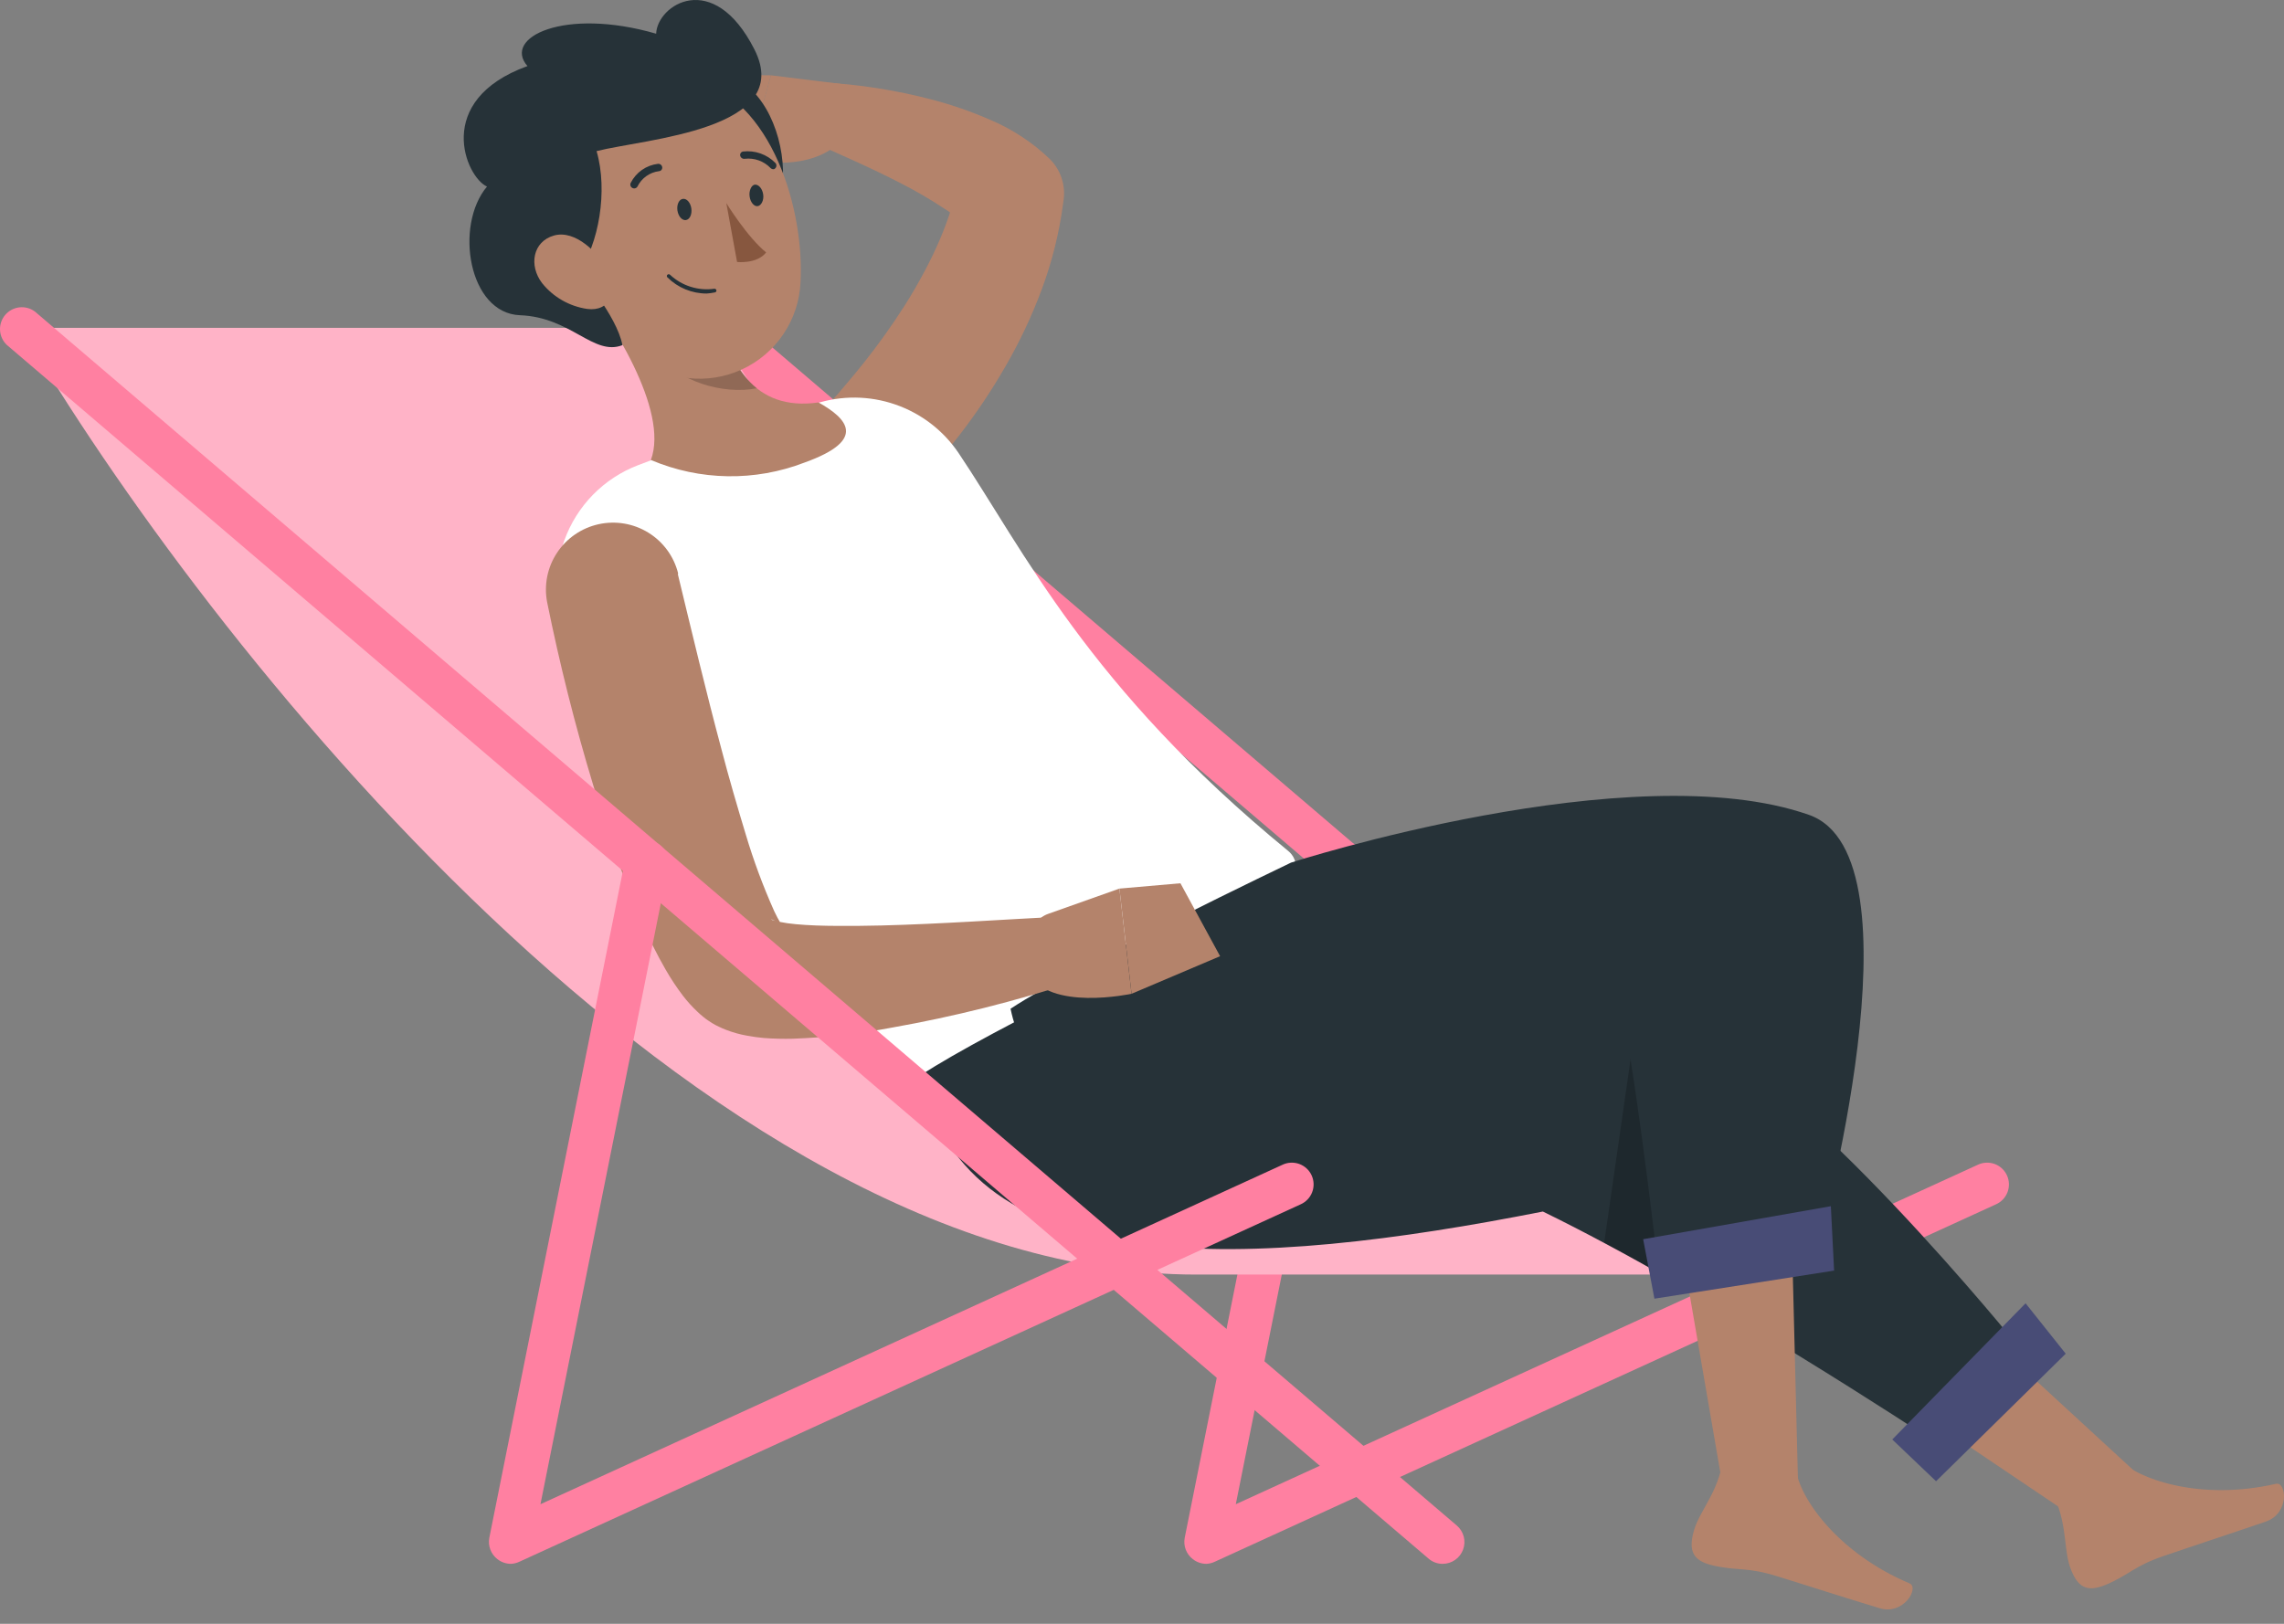 <svg width="135" height="96" viewBox="0 0 135 96" fill="none" xmlns="http://www.w3.org/2000/svg">
<rect x="0" y="0" width="135" height="96" fill="#808080" stroke="none"/>
<path d="M126.375 92.455C126.067 92.456 125.77 92.346 125.538 92.144L41.5 20.387C41.262 20.158 41.121 19.848 41.105 19.519C41.088 19.19 41.198 18.867 41.412 18.616C41.626 18.366 41.928 18.206 42.255 18.171C42.583 18.135 42.911 18.226 43.174 18.425L127.212 90.188C127.413 90.358 127.557 90.587 127.624 90.842C127.691 91.097 127.677 91.367 127.586 91.614C127.495 91.862 127.33 92.075 127.113 92.225C126.896 92.376 126.639 92.456 126.375 92.455V92.455Z" fill="#FF80A1"/>
<path d="M71.307 92.455C71.016 92.455 70.733 92.357 70.504 92.178C70.315 92.032 70.17 91.837 70.085 91.614C70.001 91.391 69.98 91.149 70.025 90.915L78.067 50.731C78.1 50.565 78.165 50.407 78.259 50.266C78.353 50.126 78.474 50.005 78.615 49.911C78.755 49.817 78.913 49.752 79.079 49.719C79.245 49.686 79.415 49.686 79.581 49.719C79.747 49.752 79.905 49.817 80.045 49.911C80.186 50.005 80.307 50.126 80.4 50.266C80.495 50.407 80.56 50.565 80.593 50.73C80.626 50.896 80.626 51.067 80.593 51.233L73.044 88.93L116.893 68.866C117.047 68.791 117.214 68.748 117.386 68.739C117.557 68.73 117.728 68.755 117.89 68.812C118.051 68.87 118.199 68.96 118.325 69.076C118.452 69.192 118.553 69.332 118.625 69.488C118.696 69.644 118.736 69.812 118.741 69.984C118.746 70.155 118.717 70.326 118.656 70.486C118.594 70.646 118.502 70.792 118.383 70.915C118.264 71.039 118.122 71.138 117.964 71.206L71.824 92.321C71.663 92.401 71.487 92.447 71.307 92.455V92.455Z" fill="#FF80A1"/>
<path d="M42.338 19.382H1.235C11.879 37.585 41.419 75.353 70.701 75.353H106.532C83.388 75.334 52.982 37.585 42.338 19.382Z" fill="#FFB3C7"/>
<path d="M48.466 24.438L48.758 24.127L49.093 23.759C49.318 23.515 49.547 23.281 49.767 23.003C50.212 22.482 50.653 21.96 51.078 21.424C51.923 20.358 52.713 19.25 53.446 18.105C53.81 17.535 54.15 16.956 54.465 16.378C54.781 15.799 55.082 15.21 55.35 14.617C55.878 13.462 56.294 12.259 56.594 11.024L57.374 13.699C56.919 13.148 56.376 12.675 55.767 12.302C54.973 11.779 54.153 11.3 53.308 10.867C52.432 10.412 51.518 9.977 50.586 9.551L47.777 8.288L47.711 8.255C47.337 8.086 47.033 7.793 46.852 7.425C46.67 7.058 46.622 6.638 46.715 6.239C46.808 5.84 47.037 5.485 47.363 5.236C47.688 4.987 48.09 4.858 48.5 4.872C49.622 4.922 50.74 5.036 51.849 5.212C52.966 5.388 54.075 5.621 55.169 5.91C56.313 6.214 57.432 6.605 58.517 7.078C59.828 7.63 61.026 8.418 62.052 9.403C62.362 9.713 62.597 10.089 62.739 10.504C62.881 10.918 62.926 11.36 62.87 11.795L62.832 12.067C62.602 13.798 62.177 15.498 61.565 17.133C60.977 18.711 60.257 20.236 59.412 21.692C58.59 23.119 57.67 24.487 56.661 25.787C56.154 26.433 55.642 27.069 55.092 27.701C54.819 28.007 54.542 28.313 54.255 28.615L53.81 29.064L53.331 29.543C52.677 30.207 51.785 30.584 50.852 30.59C49.92 30.597 49.023 30.233 48.359 29.579C47.694 28.924 47.318 28.032 47.311 27.1C47.304 26.167 47.668 25.27 48.323 24.606L48.466 24.438Z" fill="#B4836B"/>
<path d="M49.681 4.959L45.567 4.452L44.204 9.413C44.204 9.413 48.356 10.479 50.155 7.796L49.681 4.959Z" fill="#B4836B"/>
<path d="M42.357 4.423L41.826 8.58L44.203 9.413L45.567 4.452L42.357 4.423Z" fill="#B4836B"/>
<path d="M54.449 63.537C54.449 63.537 43.317 54.855 33.879 38.13C33.352 37.197 33.034 36.16 32.944 35.092C32.855 34.024 32.996 32.95 33.359 31.941C33.723 30.933 34.299 30.015 35.049 29.249C35.799 28.484 36.705 27.889 37.706 27.505C41.26 26.147 45.087 24.86 48.206 23.865C49.74 23.37 51.393 23.387 52.916 23.913C54.44 24.438 55.752 25.443 56.655 26.778C60.51 32.519 64.309 40.613 76.144 50.31C76.303 50.439 76.427 50.605 76.506 50.794C76.584 50.983 76.615 51.188 76.594 51.391C76.574 51.595 76.504 51.79 76.389 51.96C76.274 52.129 76.12 52.267 75.938 52.362L54.449 63.537Z" fill="white"/>
<path opacity="0.2" d="M33.028 35.958C34.425 31.581 35.631 32.901 36.181 33.336C40.453 36.733 42.673 44.062 42.252 50.697C39.133 46.697 36.315 42.471 33.822 38.053C33.45 37.401 33.182 36.694 33.028 35.958Z" fill="black"/>
<path d="M33.933 16.081C36.157 18.923 39.554 24.267 38.472 27.194C41.367 28.425 44.628 28.478 47.562 27.343C51.308 25.998 50.049 24.73 48.38 23.793C44.495 24.353 43.118 21.377 42.462 18.741L33.933 16.081Z" fill="#B4836B"/>
<path opacity="0.2" d="M42.481 18.765L37.697 17.282C37.943 18.566 38.38 19.806 38.993 20.961C40.007 22.511 42.715 23.353 44.734 22.956C43.495 21.942 42.863 20.301 42.481 18.765Z" fill="black"/>
<path d="M44.161 5.088C45.892 6.48 46.696 9.657 46.074 11.867C42.941 6.925 42.898 5.466 42.898 5.466L44.161 5.088Z" fill="#263238"/>
<path d="M33.419 11.938C34.529 16.435 34.95 19.114 37.681 21.128C38.545 21.801 39.577 22.224 40.664 22.35C41.752 22.476 42.854 22.301 43.848 21.843C44.843 21.385 45.693 20.663 46.304 19.754C46.916 18.846 47.266 17.787 47.316 16.694C47.55 12.493 45.699 5.853 40.901 4.638C36.103 3.423 32.314 7.446 33.419 11.938Z" fill="#B4836B"/>
<path d="M34.205 16.076C35.377 14.464 35.951 11.293 35.262 8.934C38.133 8.202 47.016 7.685 44.586 2.911C42.156 -1.863 38.845 0.285 38.783 1.993C33.339 0.414 29.694 2.222 31.177 3.906C25.57 5.935 27.541 10.484 28.785 11.029C26.843 13.345 27.699 18.521 30.732 18.636C33.765 18.75 35.076 21.066 36.788 20.406C36.463 18.645 34.205 16.076 34.205 16.076Z" fill="#263238"/>
<path d="M40.04 12.441C40.093 12.79 40.313 13.043 40.543 13.01C40.772 12.976 40.911 12.67 40.863 12.326C40.815 11.981 40.591 11.723 40.361 11.757C40.131 11.79 39.993 12.096 40.04 12.441Z" fill="#263238"/>
<path d="M44.308 11.618C44.355 11.967 44.58 12.221 44.786 12.187C44.992 12.154 45.159 11.848 45.111 11.503C45.063 11.159 44.853 10.915 44.638 10.915C44.422 10.915 44.255 11.274 44.308 11.618Z" fill="#263238"/>
<path d="M32.043 16.741C32.705 17.565 33.653 18.108 34.698 18.263C36.076 18.449 36.516 17.196 35.918 16.014C35.387 14.947 34.004 13.57 32.746 13.924C31.488 14.278 31.244 15.698 32.043 16.741Z" fill="#B4836B"/>
<path d="M42.93 12.005C42.93 12.005 44.164 14.019 45.284 14.924C44.738 15.622 43.566 15.488 43.566 15.488L42.93 12.005Z" fill="#87573F"/>
<path d="M41.767 17.354C40.897 17.354 40.063 17.01 39.447 16.397C39.436 16.387 39.428 16.375 39.422 16.362C39.416 16.349 39.414 16.335 39.414 16.32C39.414 16.306 39.416 16.292 39.422 16.279C39.428 16.265 39.436 16.254 39.447 16.244C39.468 16.224 39.496 16.212 39.526 16.212C39.555 16.212 39.583 16.224 39.605 16.244C39.951 16.568 40.365 16.81 40.817 16.953C41.269 17.096 41.747 17.137 42.216 17.071C42.245 17.067 42.275 17.074 42.299 17.091C42.323 17.108 42.34 17.134 42.346 17.162C42.348 17.177 42.348 17.191 42.345 17.205C42.342 17.219 42.336 17.233 42.327 17.244C42.319 17.256 42.308 17.266 42.295 17.273C42.283 17.28 42.269 17.285 42.255 17.287C42.094 17.321 41.931 17.343 41.767 17.354V17.354Z" fill="#263238"/>
<path d="M37.486 11.14C37.448 11.139 37.41 11.129 37.376 11.111C37.324 11.083 37.285 11.036 37.267 10.98C37.249 10.924 37.254 10.862 37.281 10.809C37.436 10.503 37.665 10.24 37.947 10.043C38.23 9.847 38.556 9.724 38.898 9.685C38.957 9.681 39.016 9.701 39.061 9.739C39.107 9.777 39.136 9.832 39.142 9.891C39.145 9.919 39.142 9.948 39.134 9.975C39.126 10.002 39.112 10.027 39.094 10.049C39.075 10.07 39.053 10.088 39.027 10.1C39.002 10.113 38.974 10.12 38.946 10.121V10.121C38.675 10.155 38.418 10.257 38.197 10.415C37.976 10.574 37.797 10.785 37.678 11.03C37.658 11.063 37.63 11.091 37.597 11.11C37.563 11.13 37.525 11.14 37.486 11.14V11.14Z" fill="#263238"/>
<path d="M45.753 10.001C45.716 10.007 45.678 10.005 45.643 9.994C45.607 9.983 45.574 9.964 45.547 9.938C45.353 9.734 45.114 9.578 44.849 9.483C44.584 9.387 44.301 9.355 44.021 9.388C43.963 9.397 43.903 9.384 43.853 9.351C43.804 9.319 43.768 9.269 43.753 9.211C43.746 9.184 43.745 9.155 43.75 9.128C43.754 9.1 43.764 9.073 43.779 9.049C43.795 9.025 43.815 9.005 43.838 8.989C43.862 8.974 43.888 8.963 43.916 8.958C44.265 8.917 44.62 8.956 44.951 9.073C45.283 9.19 45.583 9.381 45.83 9.632C45.87 9.674 45.892 9.73 45.892 9.788C45.892 9.846 45.87 9.901 45.83 9.943C45.808 9.967 45.782 9.986 45.753 10.001V10.001Z" fill="#263238"/>
<path d="M122.582 89.69L128.022 88.69L114.531 76.272L110.742 81.711L122.582 89.69Z" fill="#B4836B"/>
<path d="M122.352 92.637C121.922 91.393 122.252 89.714 121.032 87.796C121.032 87.796 123.902 84.892 125.098 86.169C126.294 87.447 130.006 88.757 134.522 87.724C135.154 87.581 135.345 89.47 133.924 89.958C131.575 90.762 129.839 91.322 127.834 92.01C126.122 92.599 125.816 93.125 124.486 93.685C123.376 94.154 122.788 93.886 122.352 92.637Z" fill="#B4836B"/>
<path d="M71.045 54.888C71.045 54.888 88.845 57.28 99.303 60.963C106.244 63.398 119.395 79.721 119.395 79.721L114.075 85.064C114.075 85.064 100.877 76.344 91.194 71.627C74.245 74.975 57.066 76.085 54.45 63.551C58.358 60.954 71.045 54.888 71.045 54.888Z" fill="#263238"/>
<path opacity="0.2" d="M96.648 60.748L94.82 73.463C97.767 75.032 100.838 76.812 103.642 78.491L96.648 60.748Z" fill="black"/>
<path d="M122.098 80.032L114.434 87.571L111.846 85.103L119.725 77.051L122.098 80.032Z" fill="#484C76"/>
<path d="M76.307 50.999C76.307 50.999 96.485 44.507 106.924 48.176C113.865 50.611 107.455 73.746 107.455 73.746L98.002 74.903C98.002 74.903 96.954 65.68 96.088 60.978C87.511 64.566 62.329 72.172 59.731 59.638C63.62 57.065 76.307 50.999 76.307 50.999Z" fill="#263238"/>
<path d="M101.772 87.571L106.278 87.772L105.9 72.684L99.289 73.162L101.772 87.571Z" fill="#B4836B"/>
<path d="M100.131 90.456C100.509 89.193 101.762 88.03 101.896 85.758C101.896 85.758 105.934 85.098 106.144 86.829C106.355 88.561 108.603 91.8 112.871 93.613C113.464 93.866 112.512 95.526 111.077 95.072C108.685 94.35 106.967 93.78 104.939 93.158C103.207 92.632 102.647 92.876 101.246 92.551C100.088 92.283 99.763 91.723 100.131 90.456Z" fill="#B4836B"/>
<path d="M108.408 75.119L97.787 76.779L97.122 73.263L108.216 71.311L108.408 75.119Z" fill="#484C76"/>
<path d="M40.069 33.962C40.895 37.376 41.73 40.886 42.642 44.293C43.085 45.998 43.58 47.684 44.079 49.332C44.54 50.879 45.102 52.394 45.761 53.867C45.88 54.122 46.012 54.37 46.157 54.612C46.202 54.692 46.242 54.746 46.211 54.718C46.179 54.69 46.215 54.745 46.107 54.641L45.972 54.542L45.874 54.475L45.774 54.425L45.716 54.401C45.688 54.387 45.659 54.375 45.629 54.365C45.544 54.346 45.592 54.371 45.673 54.402C45.788 54.441 45.905 54.47 46.024 54.491C46.362 54.561 46.705 54.611 47.049 54.64C47.806 54.711 48.644 54.736 49.494 54.739C50.345 54.741 51.217 54.74 52.096 54.715C55.608 54.626 59.236 54.366 62.832 54.182L62.869 54.176C63.345 54.158 63.812 54.311 64.184 54.608C64.556 54.904 64.809 55.325 64.895 55.792C64.982 56.26 64.897 56.743 64.655 57.153C64.414 57.563 64.033 57.873 63.581 58.026C60.027 59.19 56.396 60.102 52.713 60.754C50.78 61.121 48.822 61.34 46.856 61.41C46.289 61.424 45.721 61.41 45.155 61.368C44.845 61.338 44.524 61.3 44.159 61.23C43.727 61.155 43.304 61.036 42.896 60.877C42.786 60.834 42.641 60.774 42.499 60.703L42.287 60.599L42.078 60.479L41.836 60.32C41.743 60.256 41.652 60.188 41.566 60.116C41.443 60.018 41.325 59.914 41.214 59.805C40.911 59.519 40.631 59.211 40.377 58.882C39.997 58.383 39.651 57.86 39.339 57.316C38.816 56.406 38.348 55.465 37.939 54.499C37.545 53.586 37.191 52.688 36.853 51.787C36.174 49.993 35.615 48.202 35.062 46.416C33.975 42.829 33.086 39.283 32.339 35.602C32.145 34.59 32.354 33.543 32.922 32.683C33.489 31.822 34.371 31.216 35.378 30.993C36.386 30.77 37.441 30.948 38.319 31.489C39.197 32.03 39.829 32.891 40.08 33.889L40.069 33.962Z" fill="#B4836B"/>
<path d="M61.946 54.031L66.165 52.534L66.882 58.753C66.882 58.753 61.968 59.816 60.8 57.508L60.937 55.394C60.957 55.089 61.063 54.797 61.242 54.554C61.422 54.312 61.667 54.13 61.946 54.031Z" fill="#B4836B"/>
<path d="M69.772 52.219L72.116 56.531L66.883 58.753L66.165 52.534L69.772 52.219Z" fill="#B4836B"/>
<path d="M85.267 92.455C84.961 92.456 84.665 92.345 84.435 92.144L0.397 20.387C0.159 20.158 0.018 19.848 0.002 19.519C-0.015 19.19 0.095 18.867 0.309 18.616C0.523 18.366 0.825 18.206 1.152 18.171C1.48 18.135 1.809 18.226 2.071 18.425L86.104 90.188C86.305 90.358 86.449 90.587 86.516 90.842C86.583 91.097 86.57 91.367 86.478 91.614C86.387 91.862 86.222 92.075 86.005 92.225C85.789 92.376 85.531 92.456 85.267 92.455V92.455Z" fill="#FF80A1"/>
<path d="M30.199 92.455C29.91 92.454 29.628 92.356 29.4 92.178C29.212 92.032 29.067 91.837 28.983 91.614C28.898 91.391 28.877 91.149 28.922 90.915L36.968 50.731C37.001 50.565 37.067 50.407 37.161 50.266C37.255 50.126 37.375 50.005 37.516 49.911C37.657 49.817 37.814 49.752 37.98 49.719C38.146 49.686 38.317 49.686 38.483 49.719C38.648 49.752 38.806 49.817 38.947 49.911C39.087 50.005 39.208 50.126 39.302 50.266C39.396 50.407 39.461 50.565 39.494 50.73C39.527 50.896 39.527 51.067 39.494 51.233L31.945 88.93L75.794 68.866C75.948 68.791 76.116 68.748 76.287 68.739C76.458 68.73 76.63 68.755 76.791 68.812C76.952 68.87 77.1 68.96 77.227 69.076C77.353 69.192 77.455 69.332 77.526 69.488C77.598 69.644 77.637 69.812 77.642 69.984C77.648 70.155 77.619 70.326 77.557 70.486C77.496 70.646 77.403 70.792 77.284 70.915C77.165 71.039 77.023 71.138 76.866 71.206L30.721 92.321C30.558 92.401 30.38 92.447 30.199 92.455V92.455Z" fill="#FF80A1"/>
</svg>
